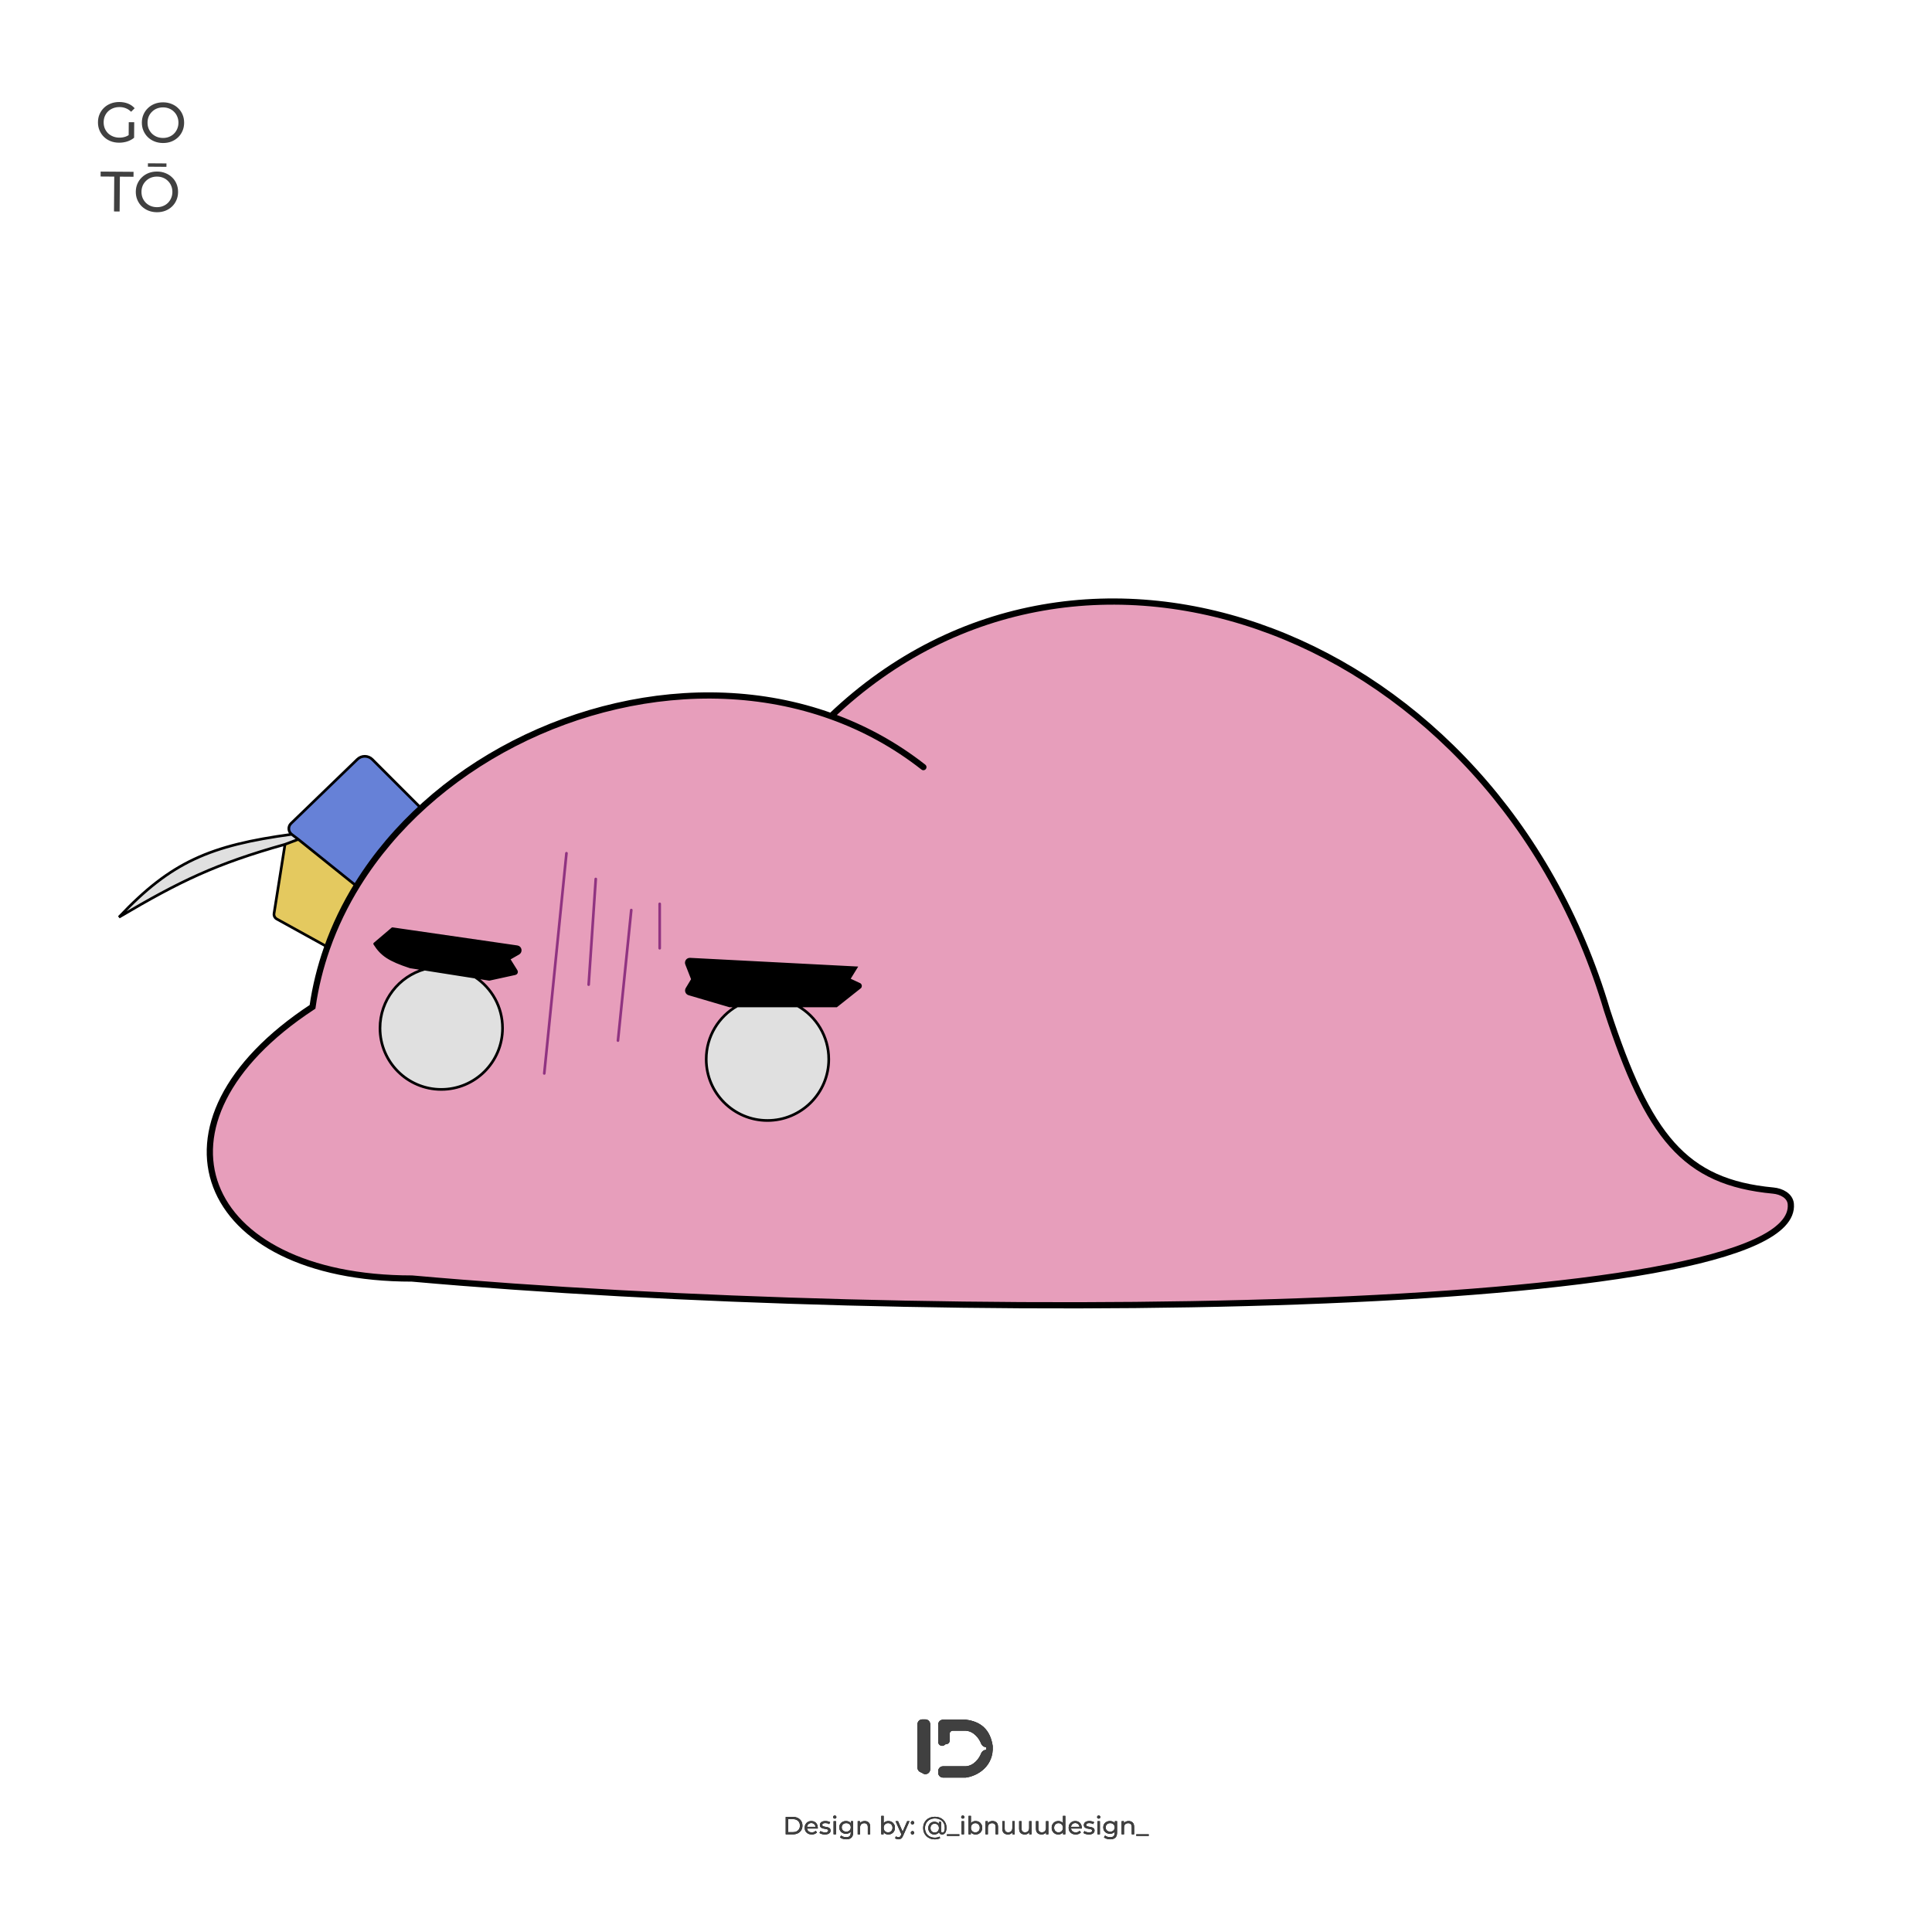 <svg width="1088" height="1088" viewBox="0 0 1088 1088" fill="none" xmlns="http://www.w3.org/2000/svg">
<g filter="url(#filter0_d_13_2)">
<rect width="1080" height="1080" transform="translate(4)" fill="white"/>
<path d="M67.019 76.356C65.291 76.343 63.704 76.054 62.257 75.489C60.811 74.902 59.558 74.093 58.499 73.061C57.44 72.008 56.617 70.786 56.03 69.395C55.443 68.004 55.155 66.476 55.168 64.812C55.18 63.148 55.49 61.625 56.097 60.243C56.705 58.861 57.546 57.662 58.62 56.645C59.715 55.608 60.991 54.818 62.445 54.273C63.9 53.708 65.502 53.432 67.252 53.445C69.022 53.458 70.641 53.758 72.109 54.345C73.577 54.931 74.818 55.805 75.834 56.964L73.835 58.934C72.925 58.031 71.927 57.373 70.842 56.959C69.778 56.525 68.617 56.303 67.359 56.294C66.079 56.284 64.882 56.489 63.77 56.907C62.679 57.326 61.725 57.916 60.909 58.678C60.114 59.441 59.489 60.353 59.033 61.417C58.598 62.459 58.377 63.599 58.367 64.836C58.359 66.052 58.563 67.195 58.982 68.264C59.423 69.313 60.035 70.235 60.818 71.03C61.623 71.804 62.568 72.408 63.653 72.843C64.738 73.278 65.92 73.5 67.2 73.509C68.395 73.518 69.537 73.345 70.628 72.99C71.74 72.614 72.769 71.993 73.714 71.125L75.52 73.57C74.403 74.501 73.097 75.206 71.6 75.686C70.125 76.144 68.598 76.367 67.019 76.356ZM72.451 73.132L72.512 64.812L75.584 64.835L75.52 73.57L72.451 73.132ZM91.737 76.538C90.03 76.525 88.443 76.225 86.975 75.639C85.529 75.052 84.276 74.243 83.217 73.211C82.158 72.158 81.335 70.936 80.748 69.545C80.161 68.154 79.874 66.637 79.886 64.994C79.898 63.352 80.208 61.839 80.815 60.457C81.423 59.075 82.263 57.876 83.338 56.859C84.412 55.822 85.677 55.02 87.131 54.455C88.586 53.89 90.178 53.614 91.906 53.626C93.612 53.639 95.178 53.938 96.603 54.525C98.05 55.09 99.302 55.9 100.361 56.953C101.442 57.985 102.265 59.196 102.831 60.587C103.418 61.978 103.705 63.505 103.693 65.169C103.681 66.833 103.371 68.356 102.763 69.739C102.177 71.121 101.336 72.331 100.241 73.368C99.166 74.384 97.902 75.175 96.447 75.74C95.014 76.284 93.444 76.55 91.737 76.538ZM91.758 73.69C92.995 73.699 94.138 73.494 95.187 73.075C96.256 72.656 97.178 72.066 97.952 71.303C98.747 70.52 99.362 69.607 99.796 68.565C100.252 67.523 100.484 66.383 100.493 65.146C100.502 63.908 100.287 62.766 99.846 61.717C99.427 60.669 98.826 59.757 98.042 58.984C97.28 58.189 96.367 57.574 95.304 57.139C94.262 56.705 93.122 56.483 91.885 56.474C90.626 56.465 89.462 56.67 88.392 57.089C87.344 57.508 86.422 58.109 85.627 58.892C84.832 59.654 84.206 60.556 83.751 61.599C83.316 62.641 83.095 63.78 83.086 65.018C83.076 66.255 83.281 67.398 83.7 68.446C84.141 69.495 84.753 70.417 85.536 71.212C86.32 71.986 87.233 72.59 88.275 73.024C89.338 73.459 90.499 73.68 91.758 73.69ZM64.195 115.08L64.339 95.465L56.66 95.408L56.68 92.624L75.207 92.76L75.187 95.544L67.507 95.488L67.363 115.103L64.195 115.08ZM88.325 115.514C86.618 115.501 85.031 115.201 83.564 114.615C82.117 114.028 80.865 113.219 79.805 112.187C78.746 111.134 77.923 109.912 77.336 108.521C76.749 107.13 76.462 105.613 76.474 103.97C76.486 102.327 76.796 100.815 77.403 99.433C78.011 98.051 78.852 96.851 79.926 95.835C81 94.798 82.265 93.996 83.719 93.431C85.174 92.866 86.766 92.59 88.494 92.602C90.2 92.615 91.766 92.914 93.191 93.501C94.638 94.066 95.891 94.875 96.95 95.929C98.03 96.96 98.853 98.172 99.419 99.563C100.006 100.954 100.293 102.481 100.281 104.145C100.269 105.809 99.959 107.332 99.352 108.715C98.765 110.097 97.924 111.307 96.829 112.344C95.754 113.36 94.49 114.151 93.035 114.716C91.602 115.26 90.032 115.526 88.325 115.514ZM88.346 112.666C89.583 112.675 90.726 112.47 91.775 112.051C92.844 111.632 93.766 111.042 94.54 110.279C95.335 109.496 95.95 108.583 96.384 107.541C96.84 106.499 97.072 105.359 97.081 104.122C97.09 102.884 96.875 101.742 96.434 100.693C96.016 99.644 95.414 98.733 94.63 97.96C93.868 97.165 92.956 96.55 91.892 96.115C90.85 95.681 89.71 95.459 88.473 95.45C87.214 95.441 86.05 95.646 84.98 96.064C83.932 96.483 83.01 97.085 82.215 97.868C81.42 98.63 80.794 99.532 80.339 100.574C79.904 101.617 79.683 102.756 79.674 103.994C79.665 105.231 79.87 106.374 80.288 107.422C80.729 108.471 81.341 109.393 82.124 110.188C82.908 110.962 83.821 111.566 84.863 112C85.926 112.435 87.088 112.656 88.346 112.666ZM83.298 89.876L83.312 87.956L93.743 88.033L93.729 89.953L83.298 89.876Z" fill="#404040"/>
<path d="M164.25 465.841L168 468.682L207 500L242 456L209.671 423.671C207.356 421.356 203.613 421.325 201.259 423.6L163.883 459.73C162.105 461.449 162.279 464.348 164.25 465.841Z" fill="#6681D7"/>
<path d="M160.5 471.5L168 468.682L164.25 465.841C118.332 472.075 96.399 481.324 67 512.5C101.344 492.236 121.425 482.491 160.5 471.5Z" fill="#E0E0E0"/>
<path d="M168 468.682L160.5 471.5L154.33 510.421C154.132 511.669 154.737 512.907 155.842 513.517L187.5 531L207 500L168 468.682Z" fill="#E4C95F"/>
<path d="M168 468.682L160.5 471.5M168 468.682L164.25 465.841M168 468.682L207 500M160.5 471.5L154.33 510.421C154.132 511.669 154.737 512.907 155.842 513.517L187.5 531L207 500M160.5 471.5C121.425 482.491 101.344 492.236 67 512.5C96.399 481.324 118.332 472.075 164.25 465.841M164.25 465.841V465.841C162.279 464.348 162.105 461.449 163.883 459.73L201.259 423.6C203.613 421.325 207.356 421.356 209.671 423.671L242 456L207 500" stroke="black" stroke-width="1.5" stroke-linecap="round"/>
<path d="M468 399.304C610 264 842 352 905 565C928.192 635.907 948.388 661.774 998.573 666.468C1003.2 666.901 1008.06 669.373 1008.48 673.997C1014.29 738.295 523.421 741.974 232 716C112 716 76.497 628.253 176 563C177.639 551.603 180.381 540.585 184.101 530C188.547 517.349 194.391 505.318 201.419 494C211.688 477.463 224.486 462.45 239.15 449.258C299.31 395.136 390.869 371.664 468 399.304Z" fill="#E79EBB"/>
<path d="M520 428C503.896 415.356 486.356 405.883 468 399.304M468 399.304C610 264 842 352 905 565C928.192 635.907 948.388 661.774 998.573 666.468C1003.2 666.901 1008.06 669.373 1008.48 673.997C1014.29 738.295 523.421 741.974 232 716C112 716 76.497 628.253 176 563C177.639 551.603 180.381 540.585 184.101 530C188.547 517.349 194.391 505.318 201.419 494C211.688 477.463 224.486 462.45 239.15 449.258C299.31 395.136 390.869 371.664 468 399.304Z" stroke="black" stroke-width="3.5" stroke-linecap="round"/>
<path d="M267.585 546.255L239.15 541.782C224.639 545.858 214 559.187 214 575C214 594.054 229.446 609.5 248.5 609.5C267.554 609.5 283 594.054 283 575C283 563.003 276.877 552.436 267.585 546.255Z" fill="#E0E0E0"/>
<path d="M482 541L388.595 536.16C387.144 536.085 386.1 537.533 386.63 538.887L390 547.5L386.831 552.782C386.157 553.904 386.726 555.36 387.981 555.73L411 562.5H415.16H449.258H471L484.232 552.005C484.815 551.544 484.707 550.63 484.034 550.316L478 547.5L482 541Z" fill="black"/>
<path d="M432.209 627C451.263 627 466.709 611.554 466.709 592.5C466.709 579.647 459.681 568.436 449.258 562.5H415.16C404.737 568.436 397.709 579.647 397.709 592.5C397.709 611.554 413.155 627 432.209 627Z" fill="#E0E0E0"/>
<path d="M286.5 536L291.954 532.883C293.606 531.939 293.131 529.44 291.248 529.168L221 519C217.095 522.319 214.905 524.181 211 527.5C214.946 533.747 219.244 536.611 231 540.5L239.15 541.782L267.585 546.255L275.5 547.5L290.113 544.303C290.789 544.156 291.114 543.383 290.748 542.796L286.5 536Z" fill="black"/>
<path d="M221 519L291.248 529.168C293.131 529.44 293.606 531.939 291.954 532.883L286.5 536L290.748 542.796C291.114 543.383 290.789 544.156 290.113 544.303L275.5 547.5L267.585 546.255M221 519C217.095 522.319 214.905 524.181 211 527.5M221 519L211 527.5M211 527.5C214.946 533.747 219.244 536.611 231 540.5L239.15 541.782M267.585 546.255L239.15 541.782M267.585 546.255C276.877 552.436 283 563.003 283 575C283 594.054 267.554 609.5 248.5 609.5C229.446 609.5 214 594.054 214 575C214 559.187 224.639 545.858 239.15 541.782M415.16 562.5H411L387.981 555.73C386.726 555.36 386.157 553.904 386.831 552.782L390 547.5L386.63 538.887C386.1 537.533 387.144 536.085 388.595 536.16L482 541L478 547.5L484.034 550.316C484.707 550.63 484.815 551.544 484.232 552.005L471 562.5H449.258M415.16 562.5C404.737 568.436 397.709 579.647 397.709 592.5C397.709 611.554 413.155 627 432.209 627C451.263 627 466.709 611.554 466.709 592.5C466.709 579.647 459.681 568.436 449.258 562.5M415.16 562.5H449.258" stroke="black" stroke-width="1.5" stroke-linecap="round"/>
<path d="M319 476.5L306.5 600.5M355.5 508.5L348 582M371.5 505V530M335.5 491L331.5 550.5" stroke="#903381" stroke-width="1.5" stroke-linecap="round"/>
<path d="M543.831 964.926H531.056C529.826 964.926 528.83 965.922 528.83 967.15V976.943C528.83 978.464 530.652 979.245 531.754 978.196L531.83 978.124C532.103 977.864 532.466 977.719 532.843 977.719C533.654 977.719 534.311 977.062 534.311 976.252V972.373C534.311 971.144 535.308 970.148 536.537 970.148H543.831C548.859 970.414 552.008 975.062 552.957 977.682C553.223 978.414 554.12 979.323 554.899 979.323C555.479 979.323 555.948 979.792 555.948 980.372V980.956C555.948 981.535 555.479 982.004 554.899 982.004C554.12 982.004 553.223 982.914 552.957 983.645C552.008 986.265 548.859 990.913 543.831 991.179H534.311H531.056C529.826 991.179 528.83 992.175 528.83 993.404V994.318C528.83 995.547 529.826 996.543 531.056 996.543H543.831C550.329 995.67 559.181 990.344 558.545 979.323C557.214 970.293 552.012 965.909 543.831 964.926Z" fill="black" stroke="black"/>
<path d="M517.161 977.964V966.988C517.161 965.759 518.157 964.763 519.387 964.763H521.118C522.347 964.763 523.344 965.759 523.344 966.988V992.412C523.344 994.269 521.192 995.298 519.745 994.132C519.583 994.002 519.403 993.895 519.21 993.814L518.528 993.529C517.7 993.183 517.161 992.374 517.161 991.476V977.964Z" fill="black" stroke="black"/>
<path d="M442.47 1029V1019.2H446.6C447.645 1019.2 448.565 1019.41 449.358 1019.82C450.161 1020.23 450.781 1020.8 451.22 1021.54C451.668 1022.28 451.892 1023.13 451.892 1024.1C451.892 1025.07 451.668 1025.92 451.22 1026.66C450.781 1027.4 450.161 1027.97 449.358 1028.38C448.565 1028.79 447.645 1029 446.6 1029H442.47ZM443.87 1027.78H446.516C447.328 1027.78 448.028 1027.63 448.616 1027.32C449.213 1027.01 449.675 1026.58 450.002 1026.03C450.329 1025.47 450.492 1024.83 450.492 1024.1C450.492 1023.36 450.329 1022.72 450.002 1022.17C449.675 1021.62 449.213 1021.19 448.616 1020.88C448.028 1020.57 447.328 1020.42 446.516 1020.42H443.87V1027.78ZM457.144 1029.08C456.351 1029.08 455.651 1028.92 455.044 1028.59C454.447 1028.27 453.98 1027.82 453.644 1027.25C453.318 1026.68 453.154 1026.03 453.154 1025.29C453.154 1024.55 453.313 1023.9 453.63 1023.33C453.957 1022.76 454.4 1022.32 454.96 1022C455.53 1021.67 456.169 1021.51 456.878 1021.51C457.597 1021.51 458.232 1021.67 458.782 1021.99C459.333 1022.3 459.762 1022.75 460.07 1023.33C460.388 1023.9 460.546 1024.57 460.546 1025.33C460.546 1025.39 460.542 1025.45 460.532 1025.53C460.532 1025.6 460.528 1025.67 460.518 1025.74H454.204V1024.77H459.818L459.272 1025.11C459.282 1024.63 459.184 1024.21 458.978 1023.83C458.773 1023.46 458.488 1023.17 458.124 1022.97C457.77 1022.75 457.354 1022.64 456.878 1022.64C456.412 1022.64 455.996 1022.75 455.632 1022.97C455.268 1023.17 454.984 1023.47 454.778 1023.85C454.573 1024.22 454.47 1024.65 454.47 1025.14V1025.36C454.47 1025.85 454.582 1026.3 454.806 1026.69C455.04 1027.07 455.362 1027.37 455.772 1027.59C456.183 1027.8 456.654 1027.91 457.186 1027.91C457.625 1027.91 458.022 1027.83 458.376 1027.68C458.74 1027.53 459.058 1027.31 459.328 1027.01L460.07 1027.88C459.734 1028.27 459.314 1028.57 458.81 1028.78C458.316 1028.98 457.76 1029.08 457.144 1029.08ZM464.541 1029.08C463.925 1029.08 463.337 1029 462.777 1028.83C462.226 1028.66 461.792 1028.46 461.475 1028.22L462.035 1027.15C462.352 1027.37 462.744 1027.55 463.211 1027.7C463.677 1027.85 464.153 1027.92 464.639 1027.92C465.264 1027.92 465.712 1027.83 465.983 1027.66C466.263 1027.48 466.403 1027.23 466.403 1026.91C466.403 1026.68 466.319 1026.5 466.151 1026.37C465.983 1026.24 465.759 1026.14 465.479 1026.07C465.208 1026.01 464.905 1025.95 464.569 1025.91C464.233 1025.85 463.897 1025.78 463.561 1025.71C463.225 1025.63 462.917 1025.51 462.637 1025.37C462.357 1025.22 462.133 1025.02 461.965 1024.77C461.797 1024.51 461.713 1024.17 461.713 1023.74C461.713 1023.29 461.839 1022.9 462.091 1022.56C462.343 1022.22 462.697 1021.97 463.155 1021.79C463.621 1021.6 464.172 1021.51 464.807 1021.51C465.292 1021.51 465.782 1021.57 466.277 1021.69C466.781 1021.8 467.191 1021.97 467.509 1022.18L466.935 1023.25C466.599 1023.02 466.249 1022.87 465.885 1022.78C465.521 1022.7 465.157 1022.66 464.793 1022.66C464.205 1022.66 463.766 1022.76 463.477 1022.95C463.187 1023.14 463.043 1023.38 463.043 1023.68C463.043 1023.93 463.127 1024.13 463.295 1024.27C463.472 1024.4 463.696 1024.5 463.967 1024.58C464.247 1024.65 464.555 1024.72 464.891 1024.77C465.227 1024.82 465.563 1024.88 465.899 1024.97C466.235 1025.04 466.538 1025.15 466.809 1025.29C467.089 1025.43 467.313 1025.63 467.481 1025.88C467.658 1026.13 467.747 1026.47 467.747 1026.89C467.747 1027.33 467.616 1027.72 467.355 1028.05C467.093 1028.37 466.725 1028.63 466.249 1028.82C465.773 1029 465.203 1029.08 464.541 1029.08ZM469.426 1029V1021.58H470.77V1029H469.426ZM470.098 1020.15C469.837 1020.15 469.618 1020.07 469.44 1019.9C469.272 1019.73 469.188 1019.53 469.188 1019.28C469.188 1019.03 469.272 1018.82 469.44 1018.65C469.618 1018.49 469.837 1018.4 470.098 1018.4C470.36 1018.4 470.574 1018.49 470.742 1018.65C470.92 1018.81 471.008 1019.01 471.008 1019.26C471.008 1019.51 470.924 1019.72 470.756 1019.9C470.588 1020.07 470.369 1020.15 470.098 1020.15ZM476.585 1031.8C475.903 1031.8 475.241 1031.7 474.597 1031.51C473.962 1031.32 473.444 1031.05 473.043 1030.69L473.687 1029.66C474.032 1029.96 474.457 1030.19 474.961 1030.36C475.465 1030.54 475.992 1030.62 476.543 1030.62C477.42 1030.62 478.064 1030.42 478.475 1030.01C478.885 1029.6 479.091 1028.97 479.091 1028.13V1026.56L479.231 1025.09L479.161 1023.61V1021.58H480.435V1027.99C480.435 1029.3 480.108 1030.26 479.454 1030.88C478.801 1031.49 477.845 1031.8 476.585 1031.8ZM476.417 1028.69C475.698 1028.69 475.054 1028.54 474.485 1028.24C473.925 1027.94 473.477 1027.51 473.141 1026.97C472.814 1026.43 472.651 1025.8 472.651 1025.09C472.651 1024.38 472.814 1023.75 473.141 1023.22C473.477 1022.68 473.925 1022.26 474.485 1021.96C475.054 1021.66 475.698 1021.51 476.417 1021.51C477.051 1021.51 477.63 1021.64 478.153 1021.9C478.675 1022.15 479.091 1022.55 479.399 1023.08C479.716 1023.61 479.875 1024.28 479.875 1025.09C479.875 1025.9 479.716 1026.56 479.399 1027.1C479.091 1027.63 478.675 1028.03 478.153 1028.3C477.63 1028.56 477.051 1028.69 476.417 1028.69ZM476.571 1027.52C477.065 1027.52 477.504 1027.41 477.887 1027.21C478.269 1027 478.568 1026.72 478.783 1026.35C479.007 1025.99 479.119 1025.57 479.119 1025.09C479.119 1024.62 479.007 1024.2 478.783 1023.83C478.568 1023.47 478.269 1023.19 477.887 1022.99C477.504 1022.79 477.065 1022.69 476.571 1022.69C476.076 1022.69 475.633 1022.79 475.241 1022.99C474.858 1023.19 474.555 1023.47 474.331 1023.83C474.116 1024.2 474.009 1024.62 474.009 1025.09C474.009 1025.57 474.116 1025.99 474.331 1026.35C474.555 1026.72 474.858 1027 475.241 1027.21C475.633 1027.41 476.076 1027.52 476.571 1027.52ZM486.965 1021.51C487.571 1021.51 488.103 1021.63 488.561 1021.86C489.027 1022.09 489.391 1022.45 489.653 1022.92C489.914 1023.4 490.045 1024 490.045 1024.73V1029H488.701V1024.88C488.701 1024.17 488.523 1023.62 488.169 1023.26C487.823 1022.9 487.333 1022.71 486.699 1022.71C486.223 1022.71 485.807 1022.81 485.453 1022.99C485.098 1023.18 484.823 1023.46 484.627 1023.82C484.44 1024.18 484.347 1024.64 484.347 1025.18V1029H483.003V1021.58H484.291V1023.58L484.081 1023.05C484.323 1022.56 484.697 1022.19 485.201 1021.92C485.705 1021.65 486.293 1021.51 486.965 1021.51ZM500.226 1029.08C499.591 1029.08 499.017 1028.94 498.504 1028.66C498 1028.37 497.598 1027.95 497.3 1027.39C497.01 1026.83 496.866 1026.13 496.866 1025.29C496.866 1024.45 497.015 1023.75 497.314 1023.19C497.622 1022.63 498.028 1022.21 498.532 1021.93C499.045 1021.65 499.61 1021.51 500.226 1021.51C500.954 1021.51 501.598 1021.67 502.158 1021.99C502.718 1022.3 503.161 1022.75 503.488 1023.32C503.814 1023.88 503.978 1024.53 503.978 1025.29C503.978 1026.05 503.814 1026.71 503.488 1027.28C503.161 1027.85 502.718 1028.29 502.158 1028.61C501.598 1028.93 500.954 1029.08 500.226 1029.08ZM496.292 1029V1018.61H497.636V1023.55L497.496 1025.28L497.58 1027V1029H496.292ZM500.114 1027.91C500.59 1027.91 501.014 1027.8 501.388 1027.59C501.77 1027.37 502.069 1027.07 502.284 1026.68C502.508 1026.27 502.62 1025.81 502.62 1025.29C502.62 1024.76 502.508 1024.3 502.284 1023.92C502.069 1023.53 501.77 1023.22 501.388 1023.01C501.014 1022.79 500.59 1022.69 500.114 1022.69C499.647 1022.69 499.222 1022.79 498.84 1023.01C498.466 1023.22 498.168 1023.53 497.944 1023.92C497.729 1024.3 497.622 1024.76 497.622 1025.29C497.622 1025.81 497.729 1026.27 497.944 1026.68C498.168 1027.07 498.466 1027.37 498.84 1027.59C499.222 1027.8 499.647 1027.91 500.114 1027.91ZM505.951 1031.8C505.597 1031.8 505.251 1031.74 504.915 1031.62C504.579 1031.51 504.29 1031.34 504.047 1031.11L504.621 1030.11C504.808 1030.28 505.013 1030.42 505.237 1030.51C505.461 1030.61 505.699 1030.65 505.951 1030.65C506.278 1030.65 506.549 1030.57 506.763 1030.4C506.978 1030.23 507.179 1029.93 507.365 1029.5L507.827 1028.48L507.967 1028.31L510.879 1021.58H512.195L508.597 1029.74C508.383 1030.26 508.14 1030.68 507.869 1030.97C507.608 1031.27 507.319 1031.48 507.001 1031.6C506.684 1031.73 506.334 1031.8 505.951 1031.8ZM507.715 1029.24L504.327 1021.58H505.727L508.611 1028.19L507.715 1029.24ZM513.867 1023.43C513.606 1023.43 513.382 1023.34 513.195 1023.16C513.009 1022.98 512.915 1022.74 512.915 1022.46C512.915 1022.18 513.009 1021.95 513.195 1021.78C513.382 1021.6 513.606 1021.51 513.867 1021.51C514.119 1021.51 514.334 1021.6 514.511 1021.78C514.698 1021.95 514.791 1022.18 514.791 1022.46C514.791 1022.74 514.698 1022.98 514.511 1023.16C514.334 1023.34 514.119 1023.43 513.867 1023.43ZM513.867 1029.08C513.606 1029.08 513.382 1029 513.195 1028.82C513.009 1028.63 512.915 1028.4 512.915 1028.12C512.915 1027.84 513.009 1027.61 513.195 1027.43C513.382 1027.25 513.606 1027.17 513.867 1027.17C514.119 1027.17 514.334 1027.25 514.511 1027.43C514.698 1027.61 514.791 1027.84 514.791 1028.12C514.791 1028.4 514.698 1028.63 514.511 1028.82C514.334 1029 514.119 1029.08 513.867 1029.08ZM526.427 1031.83C525.456 1031.83 524.57 1031.67 523.767 1031.35C522.964 1031.03 522.274 1030.59 521.695 1030.02C521.116 1029.45 520.668 1028.78 520.351 1028.01C520.034 1027.22 519.875 1026.37 519.875 1025.44C519.875 1024.52 520.034 1023.67 520.351 1022.9C520.668 1022.12 521.116 1021.45 521.695 1020.88C522.283 1020.31 522.983 1019.87 523.795 1019.56C524.607 1019.26 525.503 1019.1 526.483 1019.1C527.444 1019.1 528.322 1019.25 529.115 1019.55C529.908 1019.85 530.594 1020.27 531.173 1020.82C531.761 1021.37 532.214 1022.01 532.531 1022.77C532.848 1023.52 533.007 1024.34 533.007 1025.25C533.007 1026.04 532.909 1026.72 532.713 1027.29C532.517 1027.86 532.232 1028.3 531.859 1028.62C531.495 1028.93 531.047 1029.08 530.515 1029.08C529.992 1029.08 529.572 1028.93 529.255 1028.61C528.947 1028.29 528.793 1027.84 528.793 1027.25V1026.3L528.863 1025.44L528.737 1023.83V1021.97H529.955V1027.01C529.955 1027.39 530.03 1027.65 530.179 1027.8C530.338 1027.95 530.529 1028.02 530.753 1028.02C531.024 1028.02 531.257 1027.91 531.453 1027.7C531.658 1027.48 531.808 1027.17 531.901 1026.76C532.004 1026.34 532.055 1025.84 532.055 1025.26C532.055 1024.48 531.92 1023.77 531.649 1023.13C531.388 1022.49 531.005 1021.93 530.501 1021.47C530.006 1021 529.418 1020.65 528.737 1020.4C528.065 1020.15 527.314 1020.03 526.483 1020.03C525.652 1020.03 524.892 1020.16 524.201 1020.43C523.52 1020.69 522.932 1021.07 522.437 1021.55C521.942 1022.03 521.56 1022.6 521.289 1023.26C521.028 1023.92 520.897 1024.65 520.897 1025.44C520.897 1026.25 521.028 1026.98 521.289 1027.66C521.55 1028.32 521.924 1028.89 522.409 1029.36C522.904 1029.85 523.487 1030.22 524.159 1030.48C524.84 1030.75 525.596 1030.89 526.427 1030.89C526.856 1030.89 527.309 1030.84 527.785 1030.74C528.261 1030.64 528.709 1030.49 529.129 1030.27L529.437 1031.17C529.008 1031.38 528.522 1031.55 527.981 1031.66C527.44 1031.77 526.922 1031.83 526.427 1031.83ZM526.175 1029.08C525.512 1029.08 524.924 1028.93 524.411 1028.62C523.898 1028.3 523.492 1027.88 523.193 1027.33C522.894 1026.79 522.745 1026.18 522.745 1025.49C522.745 1024.79 522.894 1024.17 523.193 1023.64C523.492 1023.1 523.898 1022.68 524.411 1022.38C524.924 1022.07 525.512 1021.92 526.175 1021.92C526.819 1021.92 527.384 1022.06 527.869 1022.34C528.354 1022.61 528.732 1023.01 529.003 1023.54C529.283 1024.07 529.423 1024.72 529.423 1025.49C529.423 1026.25 529.288 1026.9 529.017 1027.43C528.746 1027.96 528.368 1028.37 527.883 1028.66C527.398 1028.94 526.828 1029.08 526.175 1029.08ZM526.371 1027.99C526.828 1027.99 527.234 1027.89 527.589 1027.7C527.953 1027.49 528.238 1027.2 528.443 1026.83C528.658 1026.45 528.765 1026 528.765 1025.49C528.765 1024.96 528.658 1024.52 528.443 1024.14C528.238 1023.77 527.953 1023.48 527.589 1023.29C527.234 1023.09 526.828 1022.99 526.371 1022.99C525.904 1022.99 525.489 1023.1 525.125 1023.3C524.77 1023.5 524.49 1023.78 524.285 1024.16C524.089 1024.53 523.991 1024.97 523.991 1025.49C523.991 1025.99 524.089 1026.43 524.285 1026.8C524.49 1027.18 524.77 1027.47 525.125 1027.68C525.489 1027.89 525.904 1027.99 526.371 1027.99ZM533.258 1029.87V1029H540.258V1029.87H533.258ZM541.532 1029V1021.58H542.876V1029H541.532ZM542.204 1020.15C541.942 1020.15 541.723 1020.07 541.546 1019.9C541.378 1019.73 541.294 1019.53 541.294 1019.28C541.294 1019.03 541.378 1018.82 541.546 1018.65C541.723 1018.49 541.942 1018.4 542.204 1018.4C542.465 1018.4 542.68 1018.49 542.848 1018.65C543.025 1018.81 543.114 1019.01 543.114 1019.26C543.114 1019.51 543.03 1019.72 542.862 1019.9C542.694 1020.07 542.474 1020.15 542.204 1020.15ZM549.376 1029.08C548.741 1029.08 548.167 1028.94 547.654 1028.66C547.15 1028.37 546.749 1027.95 546.45 1027.39C546.161 1026.83 546.016 1026.13 546.016 1025.29C546.016 1024.45 546.165 1023.75 546.464 1023.19C546.772 1022.63 547.178 1022.21 547.682 1021.93C548.195 1021.65 548.76 1021.51 549.376 1021.51C550.104 1021.51 550.748 1021.67 551.308 1021.99C551.868 1022.3 552.311 1022.75 552.638 1023.32C552.965 1023.88 553.128 1024.53 553.128 1025.29C553.128 1026.05 552.965 1026.71 552.638 1027.28C552.311 1027.85 551.868 1028.29 551.308 1028.61C550.748 1028.93 550.104 1029.08 549.376 1029.08ZM545.442 1029V1018.61H546.786V1023.55L546.646 1025.28L546.73 1027V1029H545.442ZM549.264 1027.91C549.74 1027.91 550.165 1027.8 550.538 1027.59C550.921 1027.37 551.219 1027.07 551.434 1026.68C551.658 1026.27 551.77 1025.81 551.77 1025.29C551.77 1024.76 551.658 1024.3 551.434 1023.92C551.219 1023.53 550.921 1023.22 550.538 1023.01C550.165 1022.79 549.74 1022.69 549.264 1022.69C548.797 1022.69 548.373 1022.79 547.99 1023.01C547.617 1023.22 547.318 1023.53 547.094 1023.92C546.879 1024.3 546.772 1024.76 546.772 1025.29C546.772 1025.81 546.879 1026.27 547.094 1026.68C547.318 1027.07 547.617 1027.37 547.99 1027.59C548.373 1027.8 548.797 1027.91 549.264 1027.91ZM558.947 1021.51C559.554 1021.51 560.086 1021.63 560.543 1021.86C561.01 1022.09 561.374 1022.45 561.635 1022.92C561.896 1023.4 562.027 1024 562.027 1024.73V1029H560.683V1024.88C560.683 1024.17 560.506 1023.62 560.151 1023.26C559.806 1022.9 559.316 1022.71 558.681 1022.71C558.205 1022.71 557.79 1022.81 557.435 1022.99C557.08 1023.18 556.805 1023.46 556.609 1023.82C556.422 1024.18 556.329 1024.64 556.329 1025.18V1029H554.985V1021.58H556.273V1023.58L556.063 1023.05C556.306 1022.56 556.679 1022.19 557.183 1021.92C557.687 1021.65 558.275 1021.51 558.947 1021.51ZM567.636 1029.08C567.002 1029.08 566.442 1028.97 565.956 1028.73C565.48 1028.5 565.107 1028.15 564.836 1027.67C564.575 1027.18 564.444 1026.58 564.444 1025.85V1021.58H565.788V1025.7C565.788 1026.42 565.961 1026.97 566.306 1027.33C566.661 1027.7 567.156 1027.88 567.79 1027.88C568.257 1027.88 568.663 1027.79 569.008 1027.6C569.354 1027.4 569.62 1027.12 569.806 1026.76C569.993 1026.39 570.086 1025.94 570.086 1025.42V1021.58H571.43V1029H570.156V1027L570.366 1027.53C570.124 1028.02 569.76 1028.41 569.274 1028.68C568.789 1028.95 568.243 1029.08 567.636 1029.08ZM577.111 1029.08C576.476 1029.08 575.916 1028.97 575.431 1028.73C574.955 1028.5 574.582 1028.15 574.311 1027.67C574.05 1027.18 573.919 1026.58 573.919 1025.85V1021.58H575.263V1025.7C575.263 1026.42 575.436 1026.97 575.781 1027.33C576.136 1027.7 576.63 1027.88 577.265 1027.88C577.732 1027.88 578.138 1027.79 578.483 1027.6C578.828 1027.4 579.094 1027.12 579.281 1026.76C579.468 1026.39 579.561 1025.94 579.561 1025.42V1021.58H580.905V1029H579.631V1027L579.841 1027.53C579.598 1028.02 579.234 1028.41 578.749 1028.68C578.264 1028.95 577.718 1029.08 577.111 1029.08ZM586.585 1029.08C585.951 1029.08 585.391 1028.97 584.905 1028.73C584.429 1028.5 584.056 1028.15 583.785 1027.67C583.524 1027.18 583.393 1026.58 583.393 1025.85V1021.58H584.737V1025.7C584.737 1026.42 584.91 1026.97 585.255 1027.33C585.61 1027.7 586.105 1027.88 586.739 1027.88C587.206 1027.88 587.612 1027.79 587.957 1027.6C588.303 1027.4 588.569 1027.12 588.755 1026.76C588.942 1026.39 589.035 1025.94 589.035 1025.42V1021.58H590.379V1029H589.105V1027L589.315 1027.53C589.073 1028.02 588.709 1028.41 588.223 1028.68C587.738 1028.95 587.192 1029.08 586.585 1029.08ZM596.004 1029.08C595.285 1029.08 594.641 1028.93 594.072 1028.61C593.512 1028.29 593.069 1027.85 592.742 1027.28C592.415 1026.71 592.252 1026.05 592.252 1025.29C592.252 1024.53 592.415 1023.88 592.742 1023.32C593.069 1022.75 593.512 1022.3 594.072 1021.99C594.641 1021.67 595.285 1021.51 596.004 1021.51C596.629 1021.51 597.194 1021.65 597.698 1021.93C598.202 1022.21 598.603 1022.63 598.902 1023.19C599.21 1023.75 599.364 1024.45 599.364 1025.29C599.364 1026.13 599.215 1026.83 598.916 1027.39C598.627 1027.95 598.23 1028.37 597.726 1028.66C597.222 1028.94 596.648 1029.08 596.004 1029.08ZM596.116 1027.91C596.583 1027.91 597.003 1027.8 597.376 1027.59C597.759 1027.37 598.057 1027.07 598.272 1026.68C598.496 1026.27 598.608 1025.81 598.608 1025.29C598.608 1024.76 598.496 1024.3 598.272 1023.92C598.057 1023.53 597.759 1023.22 597.376 1023.01C597.003 1022.79 596.583 1022.69 596.116 1022.69C595.64 1022.69 595.215 1022.79 594.842 1023.01C594.469 1023.22 594.17 1023.53 593.946 1023.92C593.722 1024.3 593.61 1024.76 593.61 1025.29C593.61 1025.81 593.722 1026.27 593.946 1026.68C594.17 1027.07 594.469 1027.37 594.842 1027.59C595.215 1027.8 595.64 1027.91 596.116 1027.91ZM598.65 1029V1027L598.734 1025.28L598.594 1023.55V1018.61H599.938V1029H598.65ZM605.785 1029.08C604.992 1029.08 604.292 1028.92 603.685 1028.59C603.088 1028.27 602.621 1027.82 602.285 1027.25C601.958 1026.68 601.795 1026.03 601.795 1025.29C601.795 1024.55 601.954 1023.9 602.271 1023.33C602.598 1022.76 603.041 1022.32 603.601 1022C604.17 1021.67 604.81 1021.51 605.519 1021.51C606.238 1021.51 606.872 1021.67 607.423 1021.99C607.974 1022.3 608.403 1022.75 608.711 1023.33C609.028 1023.9 609.187 1024.57 609.187 1025.33C609.187 1025.39 609.182 1025.45 609.173 1025.53C609.173 1025.6 609.168 1025.67 609.159 1025.74H602.845V1024.77H608.459L607.913 1025.11C607.922 1024.63 607.824 1024.21 607.619 1023.83C607.414 1023.46 607.129 1023.17 606.765 1022.97C606.41 1022.75 605.995 1022.64 605.519 1022.64C605.052 1022.64 604.637 1022.75 604.273 1022.97C603.909 1023.17 603.624 1023.47 603.419 1023.85C603.214 1024.22 603.111 1024.65 603.111 1025.14V1025.36C603.111 1025.85 603.223 1026.3 603.447 1026.69C603.68 1027.07 604.002 1027.37 604.413 1027.59C604.824 1027.8 605.295 1027.91 605.827 1027.91C606.266 1027.91 606.662 1027.83 607.017 1027.68C607.381 1027.53 607.698 1027.31 607.969 1027.01L608.711 1027.88C608.375 1028.27 607.955 1028.57 607.451 1028.78C606.956 1028.98 606.401 1029.08 605.785 1029.08ZM613.181 1029.08C612.565 1029.08 611.977 1029 611.417 1028.83C610.867 1028.66 610.433 1028.46 610.115 1028.22L610.675 1027.15C610.993 1027.37 611.385 1027.55 611.851 1027.7C612.318 1027.85 612.794 1027.92 613.279 1027.92C613.905 1027.92 614.353 1027.83 614.623 1027.66C614.903 1027.48 615.043 1027.23 615.043 1026.91C615.043 1026.68 614.959 1026.5 614.791 1026.37C614.623 1026.24 614.399 1026.14 614.119 1026.07C613.849 1026.01 613.545 1025.95 613.209 1025.91C612.873 1025.85 612.537 1025.78 612.201 1025.71C611.865 1025.63 611.557 1025.51 611.277 1025.37C610.997 1025.22 610.773 1025.02 610.605 1024.77C610.437 1024.51 610.353 1024.17 610.353 1023.74C610.353 1023.29 610.479 1022.9 610.731 1022.56C610.983 1022.22 611.338 1021.97 611.795 1021.79C612.262 1021.6 612.813 1021.51 613.447 1021.51C613.933 1021.51 614.423 1021.57 614.917 1021.69C615.421 1021.8 615.832 1021.97 616.149 1022.18L615.575 1023.25C615.239 1023.02 614.889 1022.87 614.525 1022.78C614.161 1022.7 613.797 1022.66 613.433 1022.66C612.845 1022.66 612.407 1022.76 612.117 1022.95C611.828 1023.14 611.683 1023.38 611.683 1023.68C611.683 1023.93 611.767 1024.13 611.935 1024.27C612.113 1024.4 612.337 1024.5 612.607 1024.58C612.887 1024.65 613.195 1024.72 613.531 1024.77C613.867 1024.82 614.203 1024.88 614.539 1024.97C614.875 1025.04 615.179 1025.15 615.449 1025.29C615.729 1025.43 615.953 1025.63 616.121 1025.88C616.299 1026.13 616.387 1026.47 616.387 1026.89C616.387 1027.33 616.257 1027.72 615.995 1028.05C615.734 1028.37 615.365 1028.63 614.889 1028.82C614.413 1029 613.844 1029.08 613.181 1029.08ZM618.067 1029V1021.58H619.411V1029H618.067ZM618.739 1020.15C618.478 1020.15 618.258 1020.07 618.081 1019.9C617.913 1019.73 617.829 1019.53 617.829 1019.28C617.829 1019.03 617.913 1018.82 618.081 1018.65C618.258 1018.49 618.478 1018.4 618.739 1018.4C619 1018.4 619.215 1018.49 619.383 1018.65C619.56 1018.81 619.649 1019.01 619.649 1019.26C619.649 1019.51 619.565 1019.72 619.397 1019.9C619.229 1020.07 619.01 1020.15 618.739 1020.15ZM625.225 1031.8C624.544 1031.8 623.881 1031.7 623.237 1031.51C622.602 1031.32 622.084 1031.05 621.683 1030.69L622.327 1029.66C622.672 1029.96 623.097 1030.19 623.601 1030.36C624.105 1030.54 624.632 1030.62 625.183 1030.62C626.06 1030.62 626.704 1030.42 627.115 1030.01C627.526 1029.6 627.731 1028.97 627.731 1028.13V1026.56L627.871 1025.09L627.801 1023.61V1021.58H629.075V1027.99C629.075 1029.3 628.748 1030.26 628.095 1030.88C627.442 1031.49 626.485 1031.8 625.225 1031.8ZM625.057 1028.69C624.338 1028.69 623.694 1028.54 623.125 1028.24C622.565 1027.94 622.117 1027.51 621.781 1026.97C621.454 1026.43 621.291 1025.8 621.291 1025.09C621.291 1024.38 621.454 1023.75 621.781 1023.22C622.117 1022.68 622.565 1022.26 623.125 1021.96C623.694 1021.66 624.338 1021.51 625.057 1021.51C625.692 1021.51 626.27 1021.64 626.793 1021.9C627.316 1022.15 627.731 1022.55 628.039 1023.08C628.356 1023.61 628.515 1024.28 628.515 1025.09C628.515 1025.9 628.356 1026.56 628.039 1027.1C627.731 1027.63 627.316 1028.03 626.793 1028.3C626.27 1028.56 625.692 1028.69 625.057 1028.69ZM625.211 1027.52C625.706 1027.52 626.144 1027.41 626.527 1027.21C626.91 1027 627.208 1026.72 627.423 1026.35C627.647 1025.99 627.759 1025.57 627.759 1025.09C627.759 1024.62 627.647 1024.2 627.423 1023.83C627.208 1023.47 626.91 1023.19 626.527 1022.99C626.144 1022.79 625.706 1022.69 625.211 1022.69C624.716 1022.69 624.273 1022.79 623.881 1022.99C623.498 1023.19 623.195 1023.47 622.971 1023.83C622.756 1024.2 622.649 1024.62 622.649 1025.09C622.649 1025.57 622.756 1025.99 622.971 1026.35C623.195 1026.72 623.498 1027 623.881 1027.21C624.273 1027.41 624.716 1027.52 625.211 1027.52ZM635.605 1021.51C636.212 1021.51 636.744 1021.63 637.201 1021.86C637.668 1022.09 638.032 1022.45 638.293 1022.92C638.554 1023.4 638.685 1024 638.685 1024.73V1029H637.341V1024.88C637.341 1024.17 637.164 1023.62 636.809 1023.26C636.464 1022.9 635.974 1022.71 635.339 1022.71C634.863 1022.71 634.448 1022.81 634.093 1022.99C633.738 1023.18 633.463 1023.46 633.267 1023.82C633.08 1024.18 632.987 1024.64 632.987 1025.18V1029H631.643V1021.58H632.931V1023.58L632.721 1023.05C632.964 1022.56 633.337 1022.19 633.841 1021.92C634.345 1021.65 634.933 1021.51 635.605 1021.51ZM639.898 1029.87V1029H646.898V1029.87H639.898Z" fill="black"/>
<path d="M543.831 964.926H531.056C529.826 964.926 528.83 965.922 528.83 967.15V976.943C528.83 978.464 530.652 979.245 531.754 978.196L531.83 978.124C532.103 977.864 532.466 977.719 532.843 977.719C533.654 977.719 534.311 977.062 534.311 976.252V972.373C534.311 971.144 535.308 970.148 536.537 970.148H543.831C548.859 970.414 552.008 975.062 552.957 977.682C553.223 978.414 554.12 979.323 554.899 979.323C555.479 979.323 555.948 979.792 555.948 980.372V980.956C555.948 981.535 555.479 982.004 554.899 982.004C554.12 982.004 553.223 982.914 552.957 983.645C552.008 986.265 548.859 990.913 543.831 991.179H534.311H531.056C529.826 991.179 528.83 992.175 528.83 993.404V994.318C528.83 995.547 529.826 996.543 531.056 996.543H543.831C550.329 995.67 559.181 990.344 558.545 979.323C557.214 970.293 552.012 965.909 543.831 964.926Z" fill="#404040" stroke="#404040"/>
<path d="M517.161 977.964V966.988C517.161 965.759 518.157 964.763 519.387 964.763H521.118C522.347 964.763 523.344 965.759 523.344 966.988V992.412C523.344 994.269 521.192 995.298 519.745 994.132C519.583 994.002 519.403 993.895 519.21 993.814L518.528 993.529C517.7 993.183 517.161 992.374 517.161 991.476V977.964Z" fill="#404040" stroke="#404040"/>
<path d="M442.47 1029V1019.2H446.6C447.645 1019.2 448.565 1019.41 449.358 1019.82C450.161 1020.23 450.781 1020.8 451.22 1021.54C451.668 1022.28 451.892 1023.13 451.892 1024.1C451.892 1025.07 451.668 1025.92 451.22 1026.66C450.781 1027.4 450.161 1027.97 449.358 1028.38C448.565 1028.79 447.645 1029 446.6 1029H442.47ZM443.87 1027.78H446.516C447.328 1027.78 448.028 1027.63 448.616 1027.32C449.213 1027.01 449.675 1026.58 450.002 1026.03C450.329 1025.47 450.492 1024.83 450.492 1024.1C450.492 1023.36 450.329 1022.72 450.002 1022.17C449.675 1021.62 449.213 1021.19 448.616 1020.88C448.028 1020.57 447.328 1020.42 446.516 1020.42H443.87V1027.78ZM457.144 1029.08C456.351 1029.08 455.651 1028.92 455.044 1028.59C454.447 1028.27 453.98 1027.82 453.644 1027.25C453.318 1026.68 453.154 1026.03 453.154 1025.29C453.154 1024.55 453.313 1023.9 453.63 1023.33C453.957 1022.76 454.4 1022.32 454.96 1022C455.53 1021.67 456.169 1021.51 456.878 1021.51C457.597 1021.51 458.232 1021.67 458.782 1021.99C459.333 1022.3 459.762 1022.75 460.07 1023.33C460.388 1023.9 460.546 1024.57 460.546 1025.33C460.546 1025.39 460.542 1025.45 460.532 1025.53C460.532 1025.6 460.528 1025.67 460.518 1025.74H454.204V1024.77H459.818L459.272 1025.11C459.282 1024.63 459.184 1024.21 458.978 1023.83C458.773 1023.46 458.488 1023.17 458.124 1022.97C457.77 1022.75 457.354 1022.64 456.878 1022.64C456.412 1022.64 455.996 1022.75 455.632 1022.97C455.268 1023.17 454.984 1023.47 454.778 1023.85C454.573 1024.22 454.47 1024.65 454.47 1025.14V1025.36C454.47 1025.85 454.582 1026.3 454.806 1026.69C455.04 1027.07 455.362 1027.37 455.772 1027.59C456.183 1027.8 456.654 1027.91 457.186 1027.91C457.625 1027.91 458.022 1027.83 458.376 1027.68C458.74 1027.53 459.058 1027.31 459.328 1027.01L460.07 1027.88C459.734 1028.27 459.314 1028.57 458.81 1028.78C458.316 1028.98 457.76 1029.08 457.144 1029.08ZM464.541 1029.08C463.925 1029.08 463.337 1029 462.777 1028.83C462.226 1028.66 461.792 1028.46 461.475 1028.22L462.035 1027.15C462.352 1027.37 462.744 1027.55 463.211 1027.7C463.677 1027.85 464.153 1027.92 464.639 1027.92C465.264 1027.92 465.712 1027.83 465.983 1027.66C466.263 1027.48 466.403 1027.23 466.403 1026.91C466.403 1026.68 466.319 1026.5 466.151 1026.37C465.983 1026.24 465.759 1026.14 465.479 1026.07C465.208 1026.01 464.905 1025.95 464.569 1025.91C464.233 1025.85 463.897 1025.78 463.561 1025.71C463.225 1025.63 462.917 1025.51 462.637 1025.37C462.357 1025.22 462.133 1025.02 461.965 1024.77C461.797 1024.51 461.713 1024.17 461.713 1023.74C461.713 1023.29 461.839 1022.9 462.091 1022.56C462.343 1022.22 462.697 1021.97 463.155 1021.79C463.621 1021.6 464.172 1021.51 464.807 1021.51C465.292 1021.51 465.782 1021.57 466.277 1021.69C466.781 1021.8 467.191 1021.97 467.509 1022.18L466.935 1023.25C466.599 1023.02 466.249 1022.87 465.885 1022.78C465.521 1022.7 465.157 1022.66 464.793 1022.66C464.205 1022.66 463.766 1022.76 463.477 1022.95C463.187 1023.14 463.043 1023.38 463.043 1023.68C463.043 1023.93 463.127 1024.13 463.295 1024.27C463.472 1024.4 463.696 1024.5 463.967 1024.58C464.247 1024.65 464.555 1024.72 464.891 1024.77C465.227 1024.82 465.563 1024.88 465.899 1024.97C466.235 1025.04 466.538 1025.15 466.809 1025.29C467.089 1025.43 467.313 1025.63 467.481 1025.88C467.658 1026.13 467.747 1026.47 467.747 1026.89C467.747 1027.33 467.616 1027.72 467.355 1028.05C467.093 1028.37 466.725 1028.63 466.249 1028.82C465.773 1029 465.203 1029.08 464.541 1029.08ZM469.426 1029V1021.58H470.77V1029H469.426ZM470.098 1020.15C469.837 1020.15 469.618 1020.07 469.44 1019.9C469.272 1019.73 469.188 1019.53 469.188 1019.28C469.188 1019.03 469.272 1018.82 469.44 1018.65C469.618 1018.49 469.837 1018.4 470.098 1018.4C470.36 1018.4 470.574 1018.49 470.742 1018.65C470.92 1018.81 471.008 1019.01 471.008 1019.26C471.008 1019.51 470.924 1019.72 470.756 1019.9C470.588 1020.07 470.369 1020.15 470.098 1020.15ZM476.585 1031.8C475.903 1031.8 475.241 1031.7 474.597 1031.51C473.962 1031.32 473.444 1031.05 473.043 1030.69L473.687 1029.66C474.032 1029.96 474.457 1030.19 474.961 1030.36C475.465 1030.54 475.992 1030.62 476.543 1030.62C477.42 1030.62 478.064 1030.42 478.475 1030.01C478.885 1029.6 479.091 1028.97 479.091 1028.13V1026.56L479.231 1025.09L479.161 1023.61V1021.58H480.435V1027.99C480.435 1029.3 480.108 1030.26 479.454 1030.88C478.801 1031.49 477.845 1031.8 476.585 1031.8ZM476.417 1028.69C475.698 1028.69 475.054 1028.54 474.485 1028.24C473.925 1027.94 473.477 1027.51 473.141 1026.97C472.814 1026.43 472.651 1025.8 472.651 1025.09C472.651 1024.38 472.814 1023.75 473.141 1023.22C473.477 1022.68 473.925 1022.26 474.485 1021.96C475.054 1021.66 475.698 1021.51 476.417 1021.51C477.051 1021.51 477.63 1021.64 478.153 1021.9C478.675 1022.15 479.091 1022.55 479.399 1023.08C479.716 1023.61 479.875 1024.28 479.875 1025.09C479.875 1025.9 479.716 1026.56 479.399 1027.1C479.091 1027.63 478.675 1028.03 478.153 1028.3C477.63 1028.56 477.051 1028.69 476.417 1028.69ZM476.571 1027.52C477.065 1027.52 477.504 1027.41 477.887 1027.21C478.269 1027 478.568 1026.72 478.783 1026.35C479.007 1025.99 479.119 1025.57 479.119 1025.09C479.119 1024.62 479.007 1024.2 478.783 1023.83C478.568 1023.47 478.269 1023.19 477.887 1022.99C477.504 1022.79 477.065 1022.69 476.571 1022.69C476.076 1022.69 475.633 1022.79 475.241 1022.99C474.858 1023.19 474.555 1023.47 474.331 1023.83C474.116 1024.2 474.009 1024.62 474.009 1025.09C474.009 1025.57 474.116 1025.99 474.331 1026.35C474.555 1026.72 474.858 1027 475.241 1027.21C475.633 1027.41 476.076 1027.52 476.571 1027.52ZM486.965 1021.51C487.571 1021.51 488.103 1021.63 488.561 1021.86C489.027 1022.09 489.391 1022.45 489.653 1022.92C489.914 1023.4 490.045 1024 490.045 1024.73V1029H488.701V1024.88C488.701 1024.17 488.523 1023.62 488.169 1023.26C487.823 1022.9 487.333 1022.71 486.699 1022.71C486.223 1022.71 485.807 1022.81 485.453 1022.99C485.098 1023.18 484.823 1023.46 484.627 1023.82C484.44 1024.18 484.347 1024.64 484.347 1025.18V1029H483.003V1021.58H484.291V1023.58L484.081 1023.05C484.323 1022.56 484.697 1022.19 485.201 1021.92C485.705 1021.65 486.293 1021.51 486.965 1021.51ZM500.226 1029.08C499.591 1029.08 499.017 1028.94 498.504 1028.66C498 1028.37 497.598 1027.95 497.3 1027.39C497.01 1026.83 496.866 1026.13 496.866 1025.29C496.866 1024.45 497.015 1023.75 497.314 1023.19C497.622 1022.63 498.028 1022.21 498.532 1021.93C499.045 1021.65 499.61 1021.51 500.226 1021.51C500.954 1021.51 501.598 1021.67 502.158 1021.99C502.718 1022.3 503.161 1022.75 503.488 1023.32C503.814 1023.88 503.978 1024.53 503.978 1025.29C503.978 1026.05 503.814 1026.71 503.488 1027.28C503.161 1027.85 502.718 1028.29 502.158 1028.61C501.598 1028.93 500.954 1029.08 500.226 1029.08ZM496.292 1029V1018.61H497.636V1023.55L497.496 1025.28L497.58 1027V1029H496.292ZM500.114 1027.91C500.59 1027.91 501.014 1027.8 501.388 1027.59C501.77 1027.37 502.069 1027.07 502.284 1026.68C502.508 1026.27 502.62 1025.81 502.62 1025.29C502.62 1024.76 502.508 1024.3 502.284 1023.92C502.069 1023.53 501.77 1023.22 501.388 1023.01C501.014 1022.79 500.59 1022.69 500.114 1022.69C499.647 1022.69 499.222 1022.79 498.84 1023.01C498.466 1023.22 498.168 1023.53 497.944 1023.92C497.729 1024.3 497.622 1024.76 497.622 1025.29C497.622 1025.81 497.729 1026.27 497.944 1026.68C498.168 1027.07 498.466 1027.37 498.84 1027.59C499.222 1027.8 499.647 1027.91 500.114 1027.91ZM505.951 1031.8C505.597 1031.8 505.251 1031.74 504.915 1031.62C504.579 1031.51 504.29 1031.34 504.047 1031.11L504.621 1030.11C504.808 1030.28 505.013 1030.42 505.237 1030.51C505.461 1030.61 505.699 1030.65 505.951 1030.65C506.278 1030.65 506.549 1030.57 506.763 1030.4C506.978 1030.23 507.179 1029.93 507.365 1029.5L507.827 1028.48L507.967 1028.31L510.879 1021.58H512.195L508.597 1029.74C508.383 1030.26 508.14 1030.68 507.869 1030.97C507.608 1031.27 507.319 1031.48 507.001 1031.6C506.684 1031.73 506.334 1031.8 505.951 1031.8ZM507.715 1029.24L504.327 1021.58H505.727L508.611 1028.19L507.715 1029.24ZM513.867 1023.43C513.606 1023.43 513.382 1023.34 513.195 1023.16C513.009 1022.98 512.915 1022.74 512.915 1022.46C512.915 1022.18 513.009 1021.95 513.195 1021.78C513.382 1021.6 513.606 1021.51 513.867 1021.51C514.119 1021.51 514.334 1021.6 514.511 1021.78C514.698 1021.95 514.791 1022.18 514.791 1022.46C514.791 1022.74 514.698 1022.98 514.511 1023.16C514.334 1023.34 514.119 1023.43 513.867 1023.43ZM513.867 1029.08C513.606 1029.08 513.382 1029 513.195 1028.82C513.009 1028.63 512.915 1028.4 512.915 1028.12C512.915 1027.84 513.009 1027.61 513.195 1027.43C513.382 1027.25 513.606 1027.17 513.867 1027.17C514.119 1027.17 514.334 1027.25 514.511 1027.43C514.698 1027.61 514.791 1027.84 514.791 1028.12C514.791 1028.4 514.698 1028.63 514.511 1028.82C514.334 1029 514.119 1029.08 513.867 1029.08ZM526.427 1031.83C525.456 1031.83 524.57 1031.67 523.767 1031.35C522.964 1031.03 522.274 1030.59 521.695 1030.02C521.116 1029.45 520.668 1028.78 520.351 1028.01C520.034 1027.22 519.875 1026.37 519.875 1025.44C519.875 1024.52 520.034 1023.67 520.351 1022.9C520.668 1022.12 521.116 1021.45 521.695 1020.88C522.283 1020.31 522.983 1019.87 523.795 1019.56C524.607 1019.26 525.503 1019.1 526.483 1019.1C527.444 1019.1 528.322 1019.25 529.115 1019.55C529.908 1019.85 530.594 1020.27 531.173 1020.82C531.761 1021.37 532.214 1022.01 532.531 1022.77C532.848 1023.52 533.007 1024.34 533.007 1025.25C533.007 1026.04 532.909 1026.72 532.713 1027.29C532.517 1027.86 532.232 1028.3 531.859 1028.62C531.495 1028.93 531.047 1029.08 530.515 1029.08C529.992 1029.08 529.572 1028.93 529.255 1028.61C528.947 1028.29 528.793 1027.84 528.793 1027.25V1026.3L528.863 1025.44L528.737 1023.83V1021.97H529.955V1027.01C529.955 1027.39 530.03 1027.65 530.179 1027.8C530.338 1027.95 530.529 1028.02 530.753 1028.02C531.024 1028.02 531.257 1027.91 531.453 1027.7C531.658 1027.48 531.808 1027.17 531.901 1026.76C532.004 1026.34 532.055 1025.84 532.055 1025.26C532.055 1024.48 531.92 1023.77 531.649 1023.13C531.388 1022.49 531.005 1021.93 530.501 1021.47C530.006 1021 529.418 1020.65 528.737 1020.4C528.065 1020.15 527.314 1020.03 526.483 1020.03C525.652 1020.03 524.892 1020.16 524.201 1020.43C523.52 1020.69 522.932 1021.07 522.437 1021.55C521.942 1022.03 521.56 1022.6 521.289 1023.26C521.028 1023.92 520.897 1024.65 520.897 1025.44C520.897 1026.25 521.028 1026.98 521.289 1027.66C521.55 1028.32 521.924 1028.89 522.409 1029.36C522.904 1029.85 523.487 1030.22 524.159 1030.48C524.84 1030.75 525.596 1030.89 526.427 1030.89C526.856 1030.89 527.309 1030.84 527.785 1030.74C528.261 1030.64 528.709 1030.49 529.129 1030.27L529.437 1031.17C529.008 1031.38 528.522 1031.55 527.981 1031.66C527.44 1031.77 526.922 1031.83 526.427 1031.83ZM526.175 1029.08C525.512 1029.08 524.924 1028.93 524.411 1028.62C523.898 1028.3 523.492 1027.88 523.193 1027.33C522.894 1026.79 522.745 1026.18 522.745 1025.49C522.745 1024.79 522.894 1024.17 523.193 1023.64C523.492 1023.1 523.898 1022.68 524.411 1022.38C524.924 1022.07 525.512 1021.92 526.175 1021.92C526.819 1021.92 527.384 1022.06 527.869 1022.34C528.354 1022.61 528.732 1023.01 529.003 1023.54C529.283 1024.07 529.423 1024.72 529.423 1025.49C529.423 1026.25 529.288 1026.9 529.017 1027.43C528.746 1027.96 528.368 1028.37 527.883 1028.66C527.398 1028.94 526.828 1029.08 526.175 1029.08ZM526.371 1027.99C526.828 1027.99 527.234 1027.89 527.589 1027.7C527.953 1027.49 528.238 1027.2 528.443 1026.83C528.658 1026.45 528.765 1026 528.765 1025.49C528.765 1024.96 528.658 1024.52 528.443 1024.14C528.238 1023.77 527.953 1023.48 527.589 1023.29C527.234 1023.09 526.828 1022.99 526.371 1022.99C525.904 1022.99 525.489 1023.1 525.125 1023.3C524.77 1023.5 524.49 1023.78 524.285 1024.16C524.089 1024.53 523.991 1024.97 523.991 1025.49C523.991 1025.99 524.089 1026.43 524.285 1026.8C524.49 1027.18 524.77 1027.47 525.125 1027.68C525.489 1027.89 525.904 1027.99 526.371 1027.99ZM533.258 1029.87V1029H540.258V1029.87H533.258ZM541.532 1029V1021.58H542.876V1029H541.532ZM542.204 1020.15C541.942 1020.15 541.723 1020.07 541.546 1019.9C541.378 1019.73 541.294 1019.53 541.294 1019.28C541.294 1019.03 541.378 1018.82 541.546 1018.65C541.723 1018.49 541.942 1018.4 542.204 1018.4C542.465 1018.4 542.68 1018.49 542.848 1018.65C543.025 1018.81 543.114 1019.01 543.114 1019.26C543.114 1019.51 543.03 1019.72 542.862 1019.9C542.694 1020.07 542.474 1020.15 542.204 1020.15ZM549.376 1029.08C548.741 1029.08 548.167 1028.94 547.654 1028.66C547.15 1028.37 546.749 1027.95 546.45 1027.39C546.161 1026.83 546.016 1026.13 546.016 1025.29C546.016 1024.45 546.165 1023.75 546.464 1023.19C546.772 1022.63 547.178 1022.21 547.682 1021.93C548.195 1021.65 548.76 1021.51 549.376 1021.51C550.104 1021.51 550.748 1021.67 551.308 1021.99C551.868 1022.3 552.311 1022.75 552.638 1023.32C552.965 1023.88 553.128 1024.53 553.128 1025.29C553.128 1026.05 552.965 1026.71 552.638 1027.28C552.311 1027.85 551.868 1028.29 551.308 1028.61C550.748 1028.93 550.104 1029.08 549.376 1029.08ZM545.442 1029V1018.61H546.786V1023.55L546.646 1025.28L546.73 1027V1029H545.442ZM549.264 1027.91C549.74 1027.91 550.165 1027.8 550.538 1027.59C550.921 1027.37 551.219 1027.07 551.434 1026.68C551.658 1026.27 551.77 1025.81 551.77 1025.29C551.77 1024.76 551.658 1024.3 551.434 1023.92C551.219 1023.53 550.921 1023.22 550.538 1023.01C550.165 1022.79 549.74 1022.69 549.264 1022.69C548.797 1022.69 548.373 1022.79 547.99 1023.01C547.617 1023.22 547.318 1023.53 547.094 1023.92C546.879 1024.3 546.772 1024.76 546.772 1025.29C546.772 1025.81 546.879 1026.27 547.094 1026.68C547.318 1027.07 547.617 1027.37 547.99 1027.59C548.373 1027.8 548.797 1027.91 549.264 1027.91ZM558.947 1021.51C559.554 1021.51 560.086 1021.63 560.543 1021.86C561.01 1022.09 561.374 1022.45 561.635 1022.92C561.896 1023.4 562.027 1024 562.027 1024.73V1029H560.683V1024.88C560.683 1024.17 560.506 1023.62 560.151 1023.26C559.806 1022.9 559.316 1022.71 558.681 1022.71C558.205 1022.71 557.79 1022.81 557.435 1022.99C557.08 1023.18 556.805 1023.46 556.609 1023.82C556.422 1024.18 556.329 1024.64 556.329 1025.18V1029H554.985V1021.58H556.273V1023.58L556.063 1023.05C556.306 1022.56 556.679 1022.19 557.183 1021.92C557.687 1021.65 558.275 1021.51 558.947 1021.51ZM567.636 1029.08C567.002 1029.08 566.442 1028.97 565.956 1028.73C565.48 1028.5 565.107 1028.15 564.836 1027.67C564.575 1027.18 564.444 1026.58 564.444 1025.85V1021.58H565.788V1025.7C565.788 1026.42 565.961 1026.97 566.306 1027.33C566.661 1027.7 567.156 1027.88 567.79 1027.88C568.257 1027.88 568.663 1027.79 569.008 1027.6C569.354 1027.4 569.62 1027.12 569.806 1026.76C569.993 1026.39 570.086 1025.94 570.086 1025.42V1021.58H571.43V1029H570.156V1027L570.366 1027.53C570.124 1028.02 569.76 1028.41 569.274 1028.68C568.789 1028.95 568.243 1029.08 567.636 1029.08ZM577.111 1029.08C576.476 1029.08 575.916 1028.97 575.431 1028.73C574.955 1028.5 574.582 1028.15 574.311 1027.67C574.05 1027.18 573.919 1026.58 573.919 1025.85V1021.58H575.263V1025.7C575.263 1026.42 575.436 1026.97 575.781 1027.33C576.136 1027.7 576.63 1027.88 577.265 1027.88C577.732 1027.88 578.138 1027.79 578.483 1027.6C578.828 1027.4 579.094 1027.12 579.281 1026.76C579.468 1026.39 579.561 1025.94 579.561 1025.42V1021.58H580.905V1029H579.631V1027L579.841 1027.53C579.598 1028.02 579.234 1028.41 578.749 1028.68C578.264 1028.95 577.718 1029.08 577.111 1029.08ZM586.585 1029.08C585.951 1029.08 585.391 1028.97 584.905 1028.73C584.429 1028.5 584.056 1028.15 583.785 1027.67C583.524 1027.18 583.393 1026.58 583.393 1025.85V1021.58H584.737V1025.7C584.737 1026.42 584.91 1026.97 585.255 1027.33C585.61 1027.7 586.105 1027.88 586.739 1027.88C587.206 1027.88 587.612 1027.79 587.957 1027.6C588.303 1027.4 588.569 1027.12 588.755 1026.76C588.942 1026.39 589.035 1025.94 589.035 1025.42V1021.58H590.379V1029H589.105V1027L589.315 1027.53C589.073 1028.02 588.709 1028.41 588.223 1028.68C587.738 1028.95 587.192 1029.08 586.585 1029.08ZM596.004 1029.08C595.285 1029.08 594.641 1028.93 594.072 1028.61C593.512 1028.29 593.069 1027.85 592.742 1027.28C592.415 1026.71 592.252 1026.05 592.252 1025.29C592.252 1024.53 592.415 1023.88 592.742 1023.32C593.069 1022.75 593.512 1022.3 594.072 1021.99C594.641 1021.67 595.285 1021.51 596.004 1021.51C596.629 1021.51 597.194 1021.65 597.698 1021.93C598.202 1022.21 598.603 1022.63 598.902 1023.19C599.21 1023.75 599.364 1024.45 599.364 1025.29C599.364 1026.13 599.215 1026.83 598.916 1027.39C598.627 1027.95 598.23 1028.37 597.726 1028.66C597.222 1028.94 596.648 1029.08 596.004 1029.08ZM596.116 1027.91C596.583 1027.91 597.003 1027.8 597.376 1027.59C597.759 1027.37 598.057 1027.07 598.272 1026.68C598.496 1026.27 598.608 1025.81 598.608 1025.29C598.608 1024.76 598.496 1024.3 598.272 1023.92C598.057 1023.53 597.759 1023.22 597.376 1023.01C597.003 1022.79 596.583 1022.69 596.116 1022.69C595.64 1022.69 595.215 1022.79 594.842 1023.01C594.469 1023.22 594.17 1023.53 593.946 1023.92C593.722 1024.3 593.61 1024.76 593.61 1025.29C593.61 1025.81 593.722 1026.27 593.946 1026.68C594.17 1027.07 594.469 1027.37 594.842 1027.59C595.215 1027.8 595.64 1027.91 596.116 1027.91ZM598.65 1029V1027L598.734 1025.28L598.594 1023.55V1018.61H599.938V1029H598.65ZM605.785 1029.08C604.992 1029.08 604.292 1028.92 603.685 1028.59C603.088 1028.27 602.621 1027.82 602.285 1027.25C601.958 1026.68 601.795 1026.03 601.795 1025.29C601.795 1024.55 601.954 1023.9 602.271 1023.33C602.598 1022.76 603.041 1022.32 603.601 1022C604.17 1021.67 604.81 1021.51 605.519 1021.51C606.238 1021.51 606.872 1021.67 607.423 1021.99C607.974 1022.3 608.403 1022.75 608.711 1023.33C609.028 1023.9 609.187 1024.57 609.187 1025.33C609.187 1025.39 609.182 1025.45 609.173 1025.53C609.173 1025.6 609.168 1025.67 609.159 1025.74H602.845V1024.77H608.459L607.913 1025.11C607.922 1024.63 607.824 1024.21 607.619 1023.83C607.414 1023.46 607.129 1023.17 606.765 1022.97C606.41 1022.75 605.995 1022.64 605.519 1022.64C605.052 1022.64 604.637 1022.75 604.273 1022.97C603.909 1023.17 603.624 1023.47 603.419 1023.85C603.214 1024.22 603.111 1024.65 603.111 1025.14V1025.36C603.111 1025.85 603.223 1026.3 603.447 1026.69C603.68 1027.07 604.002 1027.37 604.413 1027.59C604.824 1027.8 605.295 1027.91 605.827 1027.91C606.266 1027.91 606.662 1027.83 607.017 1027.68C607.381 1027.53 607.698 1027.31 607.969 1027.01L608.711 1027.88C608.375 1028.27 607.955 1028.57 607.451 1028.78C606.956 1028.98 606.401 1029.08 605.785 1029.08ZM613.181 1029.08C612.565 1029.08 611.977 1029 611.417 1028.83C610.867 1028.66 610.433 1028.46 610.115 1028.22L610.675 1027.15C610.993 1027.37 611.385 1027.55 611.851 1027.7C612.318 1027.85 612.794 1027.92 613.279 1027.92C613.905 1027.92 614.353 1027.83 614.623 1027.66C614.903 1027.48 615.043 1027.23 615.043 1026.91C615.043 1026.68 614.959 1026.5 614.791 1026.37C614.623 1026.24 614.399 1026.14 614.119 1026.07C613.849 1026.01 613.545 1025.95 613.209 1025.91C612.873 1025.85 612.537 1025.78 612.201 1025.71C611.865 1025.63 611.557 1025.51 611.277 1025.37C610.997 1025.22 610.773 1025.02 610.605 1024.77C610.437 1024.51 610.353 1024.17 610.353 1023.74C610.353 1023.29 610.479 1022.9 610.731 1022.56C610.983 1022.22 611.338 1021.97 611.795 1021.79C612.262 1021.6 612.813 1021.51 613.447 1021.51C613.933 1021.51 614.423 1021.57 614.917 1021.69C615.421 1021.8 615.832 1021.97 616.149 1022.18L615.575 1023.25C615.239 1023.02 614.889 1022.87 614.525 1022.78C614.161 1022.7 613.797 1022.66 613.433 1022.66C612.845 1022.66 612.407 1022.76 612.117 1022.95C611.828 1023.14 611.683 1023.38 611.683 1023.68C611.683 1023.93 611.767 1024.13 611.935 1024.27C612.113 1024.4 612.337 1024.5 612.607 1024.58C612.887 1024.65 613.195 1024.72 613.531 1024.77C613.867 1024.82 614.203 1024.88 614.539 1024.97C614.875 1025.04 615.179 1025.15 615.449 1025.29C615.729 1025.43 615.953 1025.63 616.121 1025.88C616.299 1026.13 616.387 1026.47 616.387 1026.89C616.387 1027.33 616.257 1027.72 615.995 1028.05C615.734 1028.37 615.365 1028.63 614.889 1028.82C614.413 1029 613.844 1029.08 613.181 1029.08ZM618.067 1029V1021.58H619.411V1029H618.067ZM618.739 1020.15C618.478 1020.15 618.258 1020.07 618.081 1019.9C617.913 1019.73 617.829 1019.53 617.829 1019.28C617.829 1019.03 617.913 1018.82 618.081 1018.65C618.258 1018.49 618.478 1018.4 618.739 1018.4C619 1018.4 619.215 1018.49 619.383 1018.65C619.56 1018.81 619.649 1019.01 619.649 1019.26C619.649 1019.51 619.565 1019.72 619.397 1019.9C619.229 1020.07 619.01 1020.15 618.739 1020.15ZM625.225 1031.8C624.544 1031.8 623.881 1031.7 623.237 1031.51C622.602 1031.32 622.084 1031.05 621.683 1030.69L622.327 1029.66C622.672 1029.96 623.097 1030.19 623.601 1030.36C624.105 1030.54 624.632 1030.62 625.183 1030.62C626.06 1030.62 626.704 1030.42 627.115 1030.01C627.526 1029.6 627.731 1028.97 627.731 1028.13V1026.56L627.871 1025.09L627.801 1023.61V1021.58H629.075V1027.99C629.075 1029.3 628.748 1030.26 628.095 1030.88C627.442 1031.49 626.485 1031.8 625.225 1031.8ZM625.057 1028.69C624.338 1028.69 623.694 1028.54 623.125 1028.24C622.565 1027.94 622.117 1027.51 621.781 1026.97C621.454 1026.43 621.291 1025.8 621.291 1025.09C621.291 1024.38 621.454 1023.75 621.781 1023.22C622.117 1022.68 622.565 1022.26 623.125 1021.96C623.694 1021.66 624.338 1021.51 625.057 1021.51C625.692 1021.51 626.27 1021.64 626.793 1021.9C627.316 1022.15 627.731 1022.55 628.039 1023.08C628.356 1023.61 628.515 1024.28 628.515 1025.09C628.515 1025.9 628.356 1026.56 628.039 1027.1C627.731 1027.63 627.316 1028.03 626.793 1028.3C626.27 1028.56 625.692 1028.69 625.057 1028.69ZM625.211 1027.52C625.706 1027.52 626.144 1027.41 626.527 1027.21C626.91 1027 627.208 1026.72 627.423 1026.35C627.647 1025.99 627.759 1025.57 627.759 1025.09C627.759 1024.62 627.647 1024.2 627.423 1023.83C627.208 1023.47 626.91 1023.19 626.527 1022.99C626.144 1022.79 625.706 1022.69 625.211 1022.69C624.716 1022.69 624.273 1022.79 623.881 1022.99C623.498 1023.19 623.195 1023.47 622.971 1023.83C622.756 1024.2 622.649 1024.62 622.649 1025.09C622.649 1025.57 622.756 1025.99 622.971 1026.35C623.195 1026.72 623.498 1027 623.881 1027.21C624.273 1027.41 624.716 1027.52 625.211 1027.52ZM635.605 1021.51C636.212 1021.51 636.744 1021.63 637.201 1021.86C637.668 1022.09 638.032 1022.45 638.293 1022.92C638.554 1023.4 638.685 1024 638.685 1024.73V1029H637.341V1024.88C637.341 1024.17 637.164 1023.62 636.809 1023.26C636.464 1022.9 635.974 1022.71 635.339 1022.71C634.863 1022.71 634.448 1022.81 634.093 1022.99C633.738 1023.18 633.463 1023.46 633.267 1023.82C633.08 1024.18 632.987 1024.64 632.987 1025.18V1029H631.643V1021.58H632.931V1023.58L632.721 1023.05C632.964 1022.56 633.337 1022.19 633.841 1021.92C634.345 1021.65 634.933 1021.51 635.605 1021.51ZM639.898 1029.87V1029H646.898V1029.87H639.898Z" fill="#404040"/>
</g>
<defs>
<filter id="filter0_d_13_2" x="0" y="0" width="1088" height="1088" filterUnits="userSpaceOnUse" color-interpolation-filters="sRGB">
<feFlood flood-opacity="0" result="BackgroundImageFix"/>
<feColorMatrix in="SourceAlpha" type="matrix" values="0 0 0 0 0 0 0 0 0 0 0 0 0 0 0 0 0 0 127 0" result="hardAlpha"/>
<feOffset dy="4"/>
<feGaussianBlur stdDeviation="2"/>
<feComposite in2="hardAlpha" operator="out"/>
<feColorMatrix type="matrix" values="0 0 0 0 0 0 0 0 0 0 0 0 0 0 0 0 0 0 0.25 0"/>
<feBlend mode="normal" in2="BackgroundImageFix" result="effect1_dropShadow_13_2"/>
<feBlend mode="normal" in="SourceGraphic" in2="effect1_dropShadow_13_2" result="shape"/>
</filter>
</defs>
</svg>
